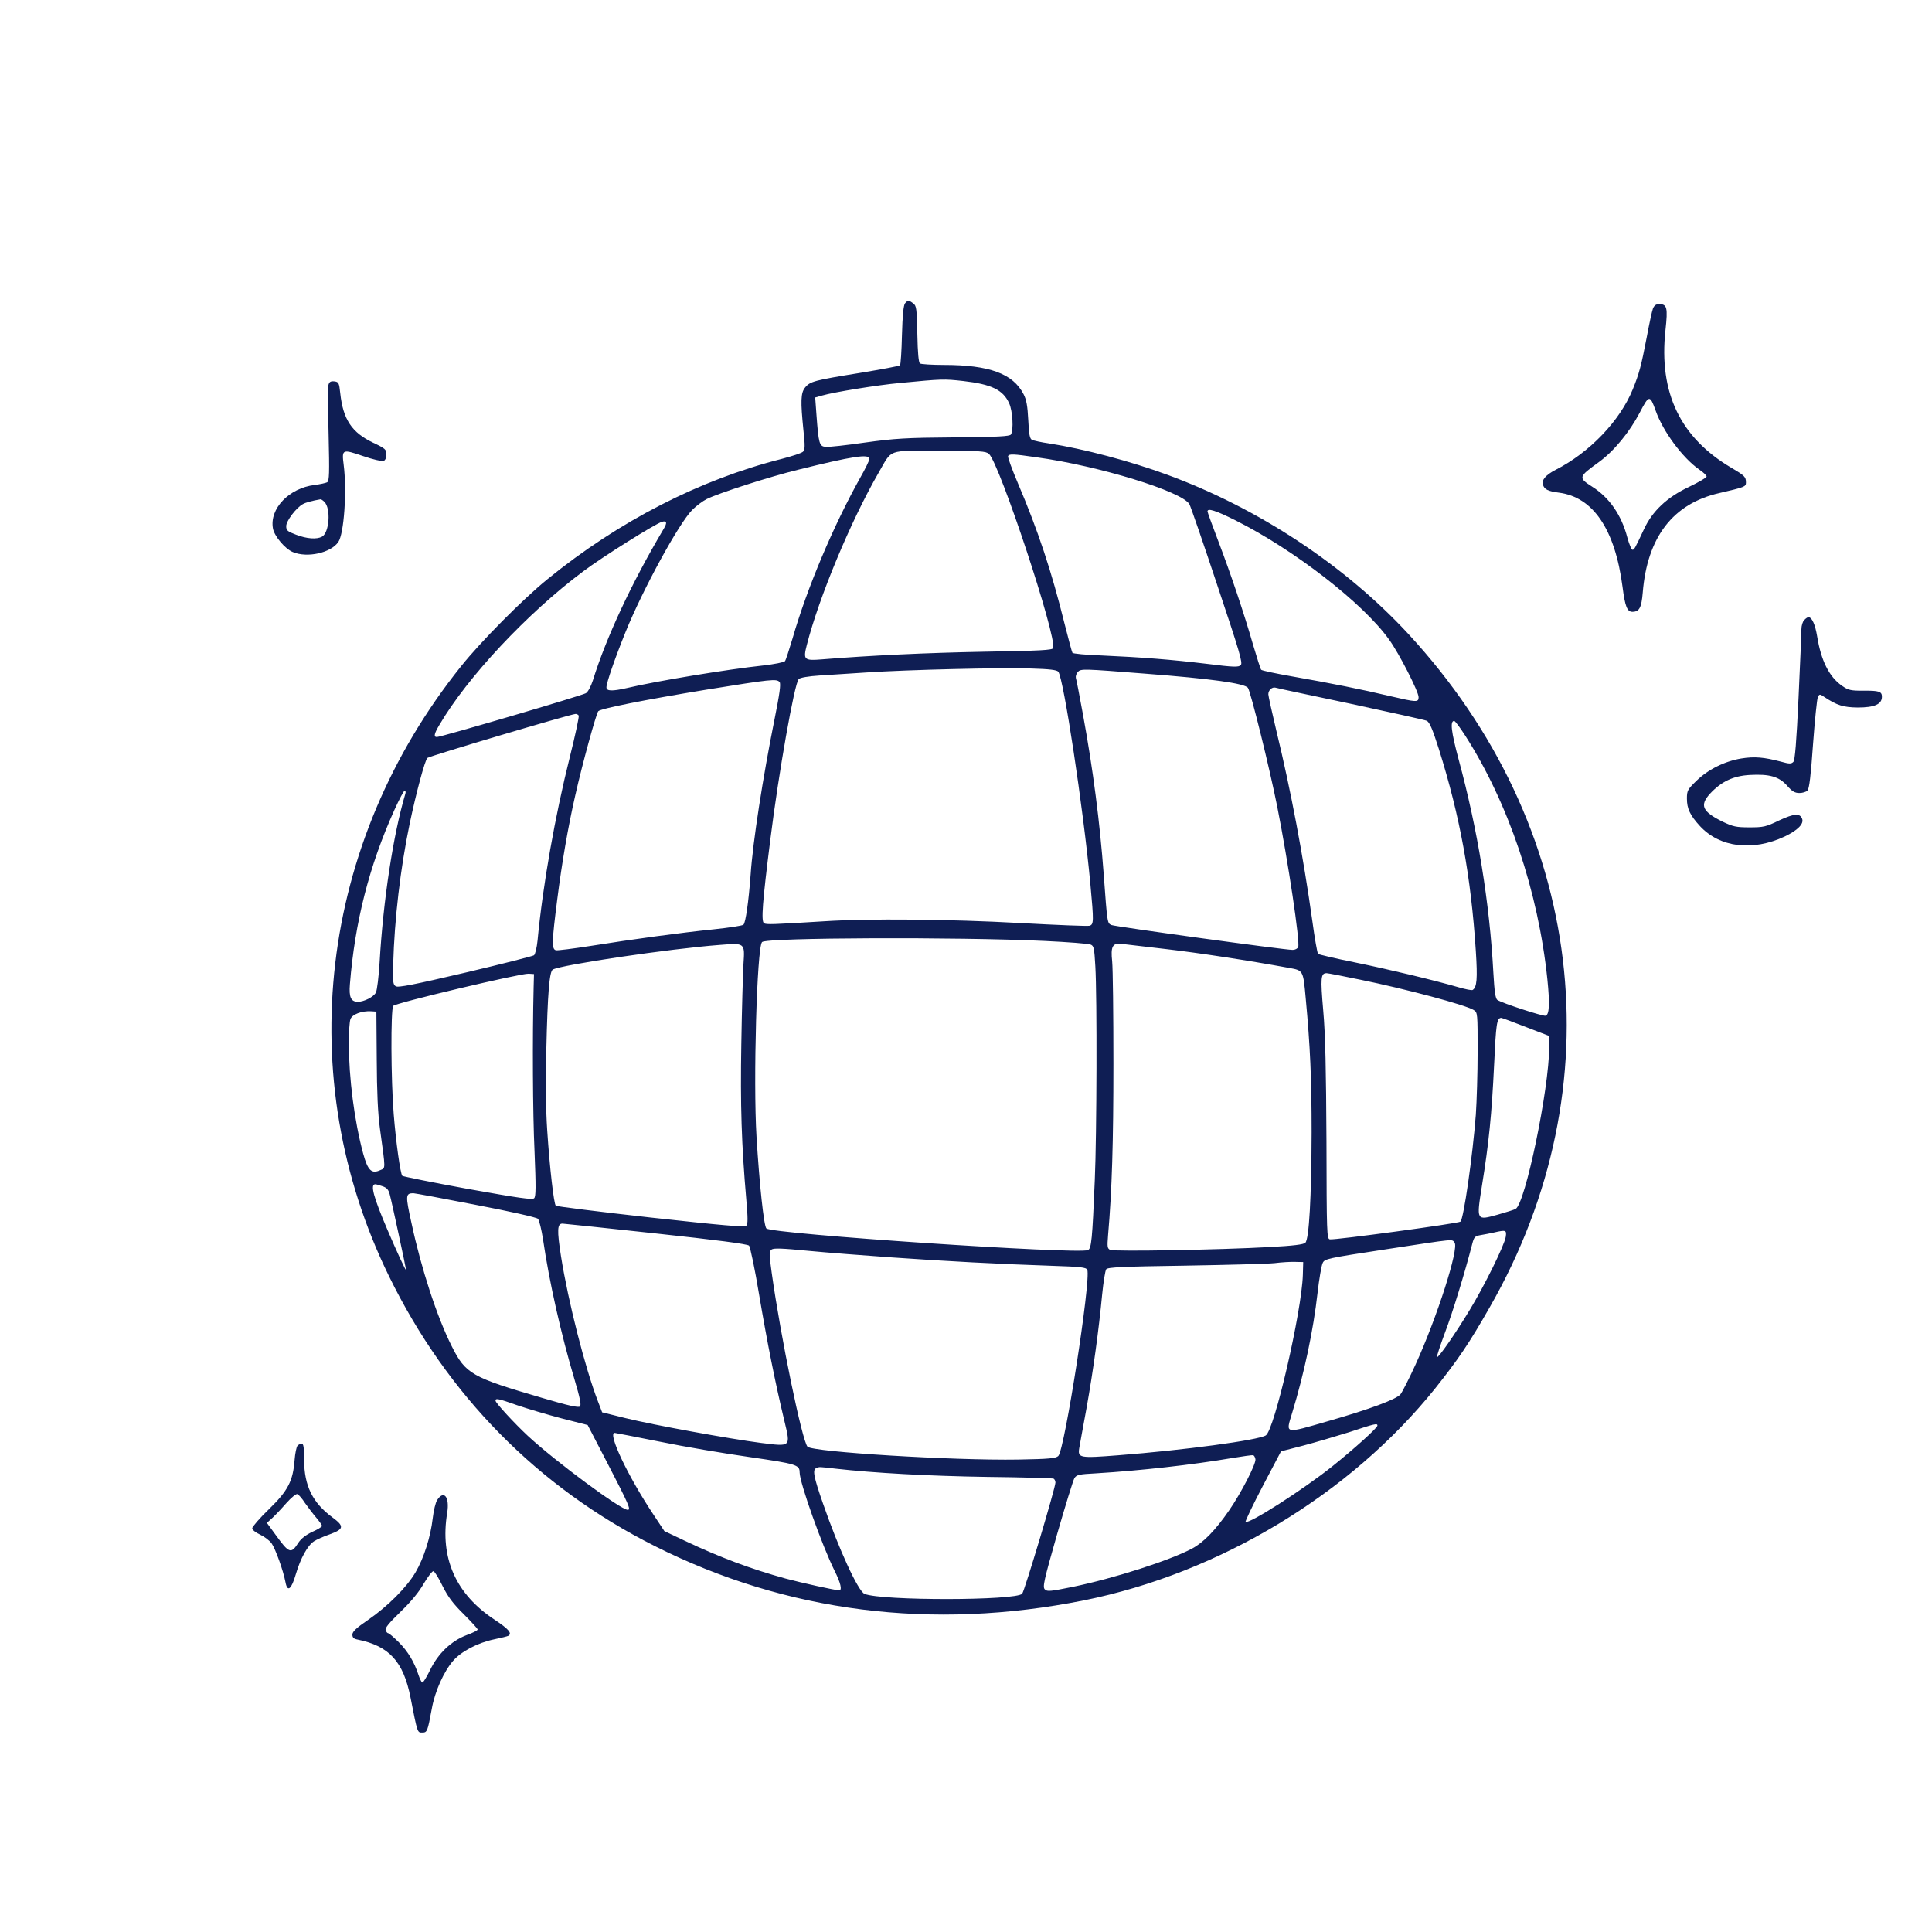 <?xml version="1.0" standalone="no"?>
<!DOCTYPE svg PUBLIC "-//W3C//DTD SVG 20010904//EN"
 "http://www.w3.org/TR/2001/REC-SVG-20010904/DTD/svg10.dtd">
<svg version="1.0" xmlns="http://www.w3.org/2000/svg"
 width="1080pt" height="1080pt" viewBox="0 0 1080 1080"
 preserveAspectRatio="xMidYMid meet">
<g transform="translate(0,1080) scale(0.1,-0.1)"
fill="#0F1E54" stroke="none">
<path d="M5059 9104 c-8 -10 -14 -65 -17 -177 -2 -89 -7 -165 -11 -169 -3 -4
-105 -23 -226 -43 -253 -41 -277 -47 -305 -82 -24 -30 -25 -77 -9 -236 10 -90
9 -111 -2 -122 -8 -8 -61 -25 -118 -40 -459 -116 -912 -348 -1311 -673 -138
-112 -373 -349 -483 -487 -793 -990 -947 -2297 -402 -3410 325 -664 832 -1179
1484 -1507 737 -371 1550 -474 2401 -304 756 152 1489 594 1963 1185 128 161
190 252 305 454 708 1236 532 2694 -454 3762 -356 385 -838 703 -1346 890
-209 77 -470 146 -663 176 -44 6 -87 16 -96 20 -13 7 -17 30 -21 111 -4 79
-10 113 -26 144 -59 115 -191 164 -447 164 -66 0 -125 4 -132 8 -8 5 -13 58
-15 164 -3 143 -5 159 -23 172 -25 19 -30 19 -46 0z m326 -434 c157 -18 222
-49 256 -124 20 -43 26 -150 10 -175 -7 -10 -71 -14 -317 -16 -270 -2 -333 -6
-499 -29 -104 -15 -203 -26 -220 -24 -35 3 -39 18 -51 180 l-7 96 39 11 c65
19 312 59 434 70 239 23 246 23 355 11z m143 -407 c59 -52 382 -1027 359
-1086 -4 -11 -70 -15 -379 -20 -328 -6 -646 -21 -915 -43 -98 -8 -104 -2 -83
80 68 267 246 694 400 961 80 138 44 125 340 125 231 0 260 -2 278 -17z m264
-19 c351 -48 819 -192 857 -263 7 -12 77 -215 156 -453 125 -373 143 -434 131
-446 -12 -12 -38 -12 -188 7 -199 24 -367 37 -591 47 -86 3 -160 10 -162 15
-3 4 -23 79 -45 166 -71 287 -147 517 -260 782 -33 78 -58 146 -55 152 8 12
26 12 157 -7z m-932 -9 c0 -9 -23 -56 -51 -105 -150 -268 -298 -618 -379 -900
-19 -63 -37 -120 -42 -126 -5 -6 -59 -17 -121 -24 -204 -22 -597 -87 -762
-126 -84 -19 -115 -18 -115 4 0 25 47 161 106 307 96 238 299 610 374 685 22
22 58 49 80 60 63 32 351 125 511 164 306 76 399 90 399 61z m2047 -344 c329
-165 714 -464 858 -666 56 -77 165 -291 165 -322 0 -30 -10 -29 -161 6 -150
36 -330 72 -547 110 -90 16 -167 32 -172 37 -4 5 -24 68 -45 139 -52 181 -125
397 -195 581 -33 86 -60 161 -60 165 0 20 45 6 157 -50z m-3198 -49 c-178
-300 -321 -607 -395 -846 -11 -33 -27 -64 -39 -71 -20 -13 -809 -245 -833
-245 -19 0 -15 19 15 69 155 265 492 625 803 857 109 82 398 263 440 277 28 8
31 -5 9 -41z m2207 -797 c30 -40 139 -758 179 -1184 20 -215 19 -228 -4 -236
-10 -3 -184 4 -385 15 -397 22 -850 26 -1098 10 -293 -18 -323 -19 -337 -11
-17 11 -9 116 35 466 47 377 135 875 159 899 8 8 54 16 117 20 56 4 175 11
263 17 223 15 752 28 920 22 103 -3 143 -8 151 -18z m489 -11 c365 -28 553
-54 571 -79 15 -20 121 -448 164 -665 61 -308 128 -755 117 -784 -4 -9 -17
-16 -31 -16 -47 0 -991 130 -1013 139 -23 11 -23 6 -43 281 -22 294 -59 584
-116 895 -19 105 -37 197 -40 206 -2 9 3 24 11 33 18 18 25 18 380 -10z
m-2047 -47 c8 -9 0 -67 -28 -206 -65 -323 -122 -689 -134 -871 -11 -149 -28
-269 -40 -279 -6 -6 -81 -17 -166 -26 -186 -19 -452 -55 -690 -93 -96 -15
-183 -26 -192 -24 -25 5 -23 49 7 284 26 205 60 404 101 583 39 174 116 453
128 469 12 15 259 64 606 121 361 58 392 62 408 42z m3192 -121 c223 -48 414
-90 425 -95 16 -7 32 -44 68 -157 119 -379 180 -716 207 -1131 10 -155 6 -202
-18 -217 -5 -3 -40 4 -78 15 -142 41 -385 99 -579 139 -110 22 -203 44 -207
48 -4 4 -19 87 -32 184 -51 363 -120 730 -202 1067 -24 101 -44 191 -44 200 0
23 21 42 40 37 8 -3 197 -43 420 -90z m-4315 -66 c3 -6 -19 -109 -49 -229 -83
-330 -152 -720 -181 -1028 -4 -40 -13 -77 -20 -83 -7 -5 -180 -49 -384 -97
-286 -67 -376 -85 -389 -76 -15 9 -17 26 -14 124 7 249 40 534 92 784 37 176
85 354 99 368 10 10 797 244 828 246 6 1 15 -4 18 -9z m4955 -111 c242 -377
409 -873 460 -1364 14 -137 11 -199 -11 -203 -16 -3 -241 70 -268 88 -11 6
-17 44 -23 152 -21 392 -88 802 -194 1192 -42 157 -49 216 -25 216 5 0 32 -36
61 -81z m-5924 -326 c-68 -228 -124 -597 -144 -943 -5 -80 -14 -156 -21 -169
-13 -24 -66 -51 -100 -51 -39 0 -51 25 -45 98 28 348 107 660 249 975 27 59
52 107 57 107 5 0 7 -8 4 -17z m3574 -823 c129 -6 244 -15 256 -20 19 -7 21
-19 27 -122 10 -170 8 -942 -3 -1193 -14 -336 -19 -384 -38 -393 -53 -25
-1769 90 -1798 121 -14 14 -39 248 -55 512 -19 309 2 1059 31 1089 25 25 1093
29 1580 6z m-1684 -129 c-3 -53 -9 -253 -12 -446 -6 -342 1 -563 28 -873 9
-101 9 -135 0 -144 -9 -9 -134 2 -535 46 -287 32 -525 62 -530 66 -11 10 -34
209 -48 420 -8 120 -10 280 -5 455 7 309 17 434 36 445 43 26 655 117 935 138
140 11 139 12 131 -107z m2359 84 c189 -22 458 -63 693 -106 77 -14 77 -13 91
-169 25 -269 33 -444 33 -750 -1 -362 -14 -596 -35 -617 -10 -10 -68 -17 -198
-24 -286 -16 -872 -26 -893 -16 -16 8 -17 17 -12 80 22 253 30 523 30 962 0
275 -3 532 -7 571 -9 82 2 103 50 98 15 -2 127 -15 248 -29z m-3532 -215 c-7
-282 -5 -703 5 -915 8 -199 8 -253 -2 -263 -10 -10 -80 0 -371 52 -197 36
-361 69 -366 73 -11 11 -36 192 -48 343 -16 195 -17 584 -3 607 10 16 715 183
757 180 l30 -2 -2 -75z m4619 44 c256 -52 592 -142 636 -170 22 -14 22 -17 22
-232 0 -120 -5 -279 -10 -353 -18 -233 -68 -582 -86 -598 -11 -10 -704 -104
-730 -99 -17 3 -18 31 -19 548 -2 399 -6 595 -18 730 -16 186 -14 210 19 210
7 0 91 -16 186 -36z m-5496 -444 c1 -187 6 -302 18 -390 32 -233 32 -218 2
-231 -49 -23 -70 -2 -96 93 -49 182 -80 421 -80 620 0 59 4 118 9 131 10 27
63 47 116 44 l29 -2 2 -265z m6424 179 l130 -50 0 -63 c0 -231 -134 -877 -188
-904 -9 -5 -54 -19 -100 -32 -120 -33 -119 -35 -88 161 39 239 55 403 68 674
11 234 15 264 40 265 4 0 66 -23 138 -51z m-6392 -890 c24 -8 34 -19 41 -47
13 -48 91 -413 91 -421 -1 -8 -52 102 -104 224 -78 183 -98 255 -68 255 5 0
23 -5 40 -11z m521 -104 c184 -35 341 -70 348 -78 7 -7 20 -60 29 -118 34
-234 101 -531 176 -782 30 -101 38 -141 30 -149 -8 -8 -64 4 -209 47 -397 116
-430 134 -508 290 -82 163 -170 432 -225 689 -34 154 -33 165 10 166 8 0 165
-29 349 -65z m1007 -160 c335 -36 512 -59 521 -68 7 -7 33 -132 57 -277 44
-260 89 -488 141 -704 35 -146 38 -143 -131 -122 -177 23 -601 100 -759 139
l-129 32 -23 60 c-72 186 -167 560 -207 812 -23 148 -21 183 8 183 8 0 243
-25 522 -55z m4751 -20 c-8 -47 -119 -273 -202 -409 -78 -129 -175 -269 -182
-262 -3 2 18 65 45 138 43 113 111 335 152 495 10 38 14 43 48 49 20 3 53 10
72 14 69 16 73 14 67 -25z m-286 -31 c26 -32 -97 -416 -218 -682 -36 -79 -74
-153 -84 -166 -22 -28 -176 -85 -404 -150 -249 -72 -238 -74 -202 45 67 219
119 464 142 670 9 79 22 155 29 169 11 23 23 26 351 76 401 61 369 58 386 38z
m-3146 -83 c300 -21 595 -37 898 -47 159 -5 189 -9 195 -22 21 -57 -126 -1004
-162 -1041 -14 -13 -49 -17 -224 -20 -364 -6 -1150 42 -1178 72 -30 32 -149
607 -200 971 -15 108 -15 120 -1 131 12 9 61 7 204 -7 103 -10 314 -26 468
-37z m2298 -98 c-6 -203 -159 -867 -207 -897 -43 -27 -461 -83 -825 -111 -216
-17 -227 -15 -218 40 3 16 21 118 41 225 38 213 68 434 87 633 7 70 17 134 23
142 9 11 92 15 441 20 237 4 462 10 500 14 39 5 90 8 115 7 l45 -1 -2 -72z
m-4390 -729 c56 -19 167 -52 247 -73 l145 -37 111 -214 c120 -232 132 -260
113 -260 -39 0 -405 271 -559 414 -75 70 -180 184 -180 196 0 15 13 13 123
-26z m4807 -113 c0 -13 -130 -130 -250 -226 -159 -128 -471 -328 -487 -312 -3
3 40 93 96 200 l102 194 124 32 c68 18 183 52 257 75 144 48 158 51 158 37z
m-4012 -90 c136 -28 362 -66 502 -86 262 -38 280 -43 280 -86 0 -57 126 -411
196 -551 33 -66 43 -108 25 -108 -21 0 -211 42 -300 66 -193 53 -366 118 -561
210 l-116 55 -61 92 c-142 213 -258 457 -217 457 3 0 117 -22 252 -49z m3330
-98 c4 -26 -80 -189 -147 -286 -78 -113 -144 -180 -208 -214 -127 -67 -435
-166 -668 -214 -124 -25 -141 -27 -154 -14 -14 13 -6 48 68 308 46 160 90 302
97 314 12 19 25 22 121 27 248 15 540 48 758 85 61 10 115 18 120 16 6 -1 11
-11 13 -22z m-2346 -53 c212 -24 519 -41 848 -46 195 -2 361 -7 368 -9 6 -2
12 -12 12 -22 0 -30 -173 -607 -186 -622 -35 -39 -785 -40 -881 -1 -36 15
-143 248 -232 504 -53 152 -60 191 -38 199 17 8 14 8 109 -3z"/>
<path d="M9240 9075 c-5 -13 -21 -86 -35 -162 -30 -156 -42 -202 -78 -290 -72
-176 -241 -353 -432 -450 -54 -28 -78 -56 -70 -82 8 -27 28 -37 90 -45 191
-25 313 -205 355 -526 14 -110 26 -140 55 -140 39 0 51 23 58 107 25 311 169
498 429 557 142 33 148 35 148 59 0 31 -7 38 -80 81 -287 169 -408 420 -370
770 14 127 9 146 -36 146 -17 0 -27 -8 -34 -25z m15 -570 c41 -117 151 -265
244 -330 23 -15 41 -33 41 -39 0 -6 -45 -32 -99 -58 -123 -58 -204 -135 -251
-236 -52 -111 -55 -116 -65 -115 -5 1 -18 31 -28 68 -33 126 -100 223 -196
284 -79 51 -79 54 37 138 84 61 171 167 228 276 52 100 57 101 89 12z"/>
<path d="M1836 8648 c-3 -13 -3 -138 1 -279 5 -214 4 -257 -8 -265 -8 -4 -39
-11 -70 -15 -143 -17 -254 -133 -233 -244 8 -42 67 -113 111 -131 80 -34 212
-5 254 56 32 45 49 285 30 433 -11 86 -7 87 107 48 55 -19 107 -31 116 -28 10
4 16 18 16 37 0 27 -6 33 -74 65 -119 57 -168 129 -184 277 -6 58 -9 63 -33
66 -20 2 -28 -2 -33 -20z m-23 -653 c38 -37 28 -173 -13 -195 -30 -16 -85 -12
-145 11 -48 18 -55 24 -55 48 0 29 55 102 93 123 18 10 53 19 99 27 4 0 13 -6
21 -14z"/>
<path d="M10086 7334 c-9 -8 -16 -32 -16 -52 0 -20 -7 -192 -16 -382 -12 -254
-20 -349 -29 -359 -12 -12 -22 -12 -72 2 -92 24 -145 29 -219 17 -92 -15 -185
-61 -250 -124 -50 -49 -54 -55 -54 -100 0 -56 17 -93 73 -154 111 -120 295
-142 474 -58 73 35 108 71 97 99 -12 32 -44 30 -128 -9 -74 -36 -88 -39 -166
-39 -75 0 -92 4 -151 32 -113 56 -129 91 -70 156 63 68 130 100 223 105 109 6
163 -9 208 -60 28 -32 43 -41 69 -41 17 0 38 6 45 14 10 10 19 86 31 259 10
135 22 253 27 263 9 18 11 18 36 1 71 -47 106 -58 187 -59 93 0 135 18 135 60
0 30 -15 35 -109 34 -66 0 -79 3 -115 28 -71 50 -116 140 -138 276 -11 66 -29
107 -49 107 -4 0 -15 -7 -23 -16z"/>
<path d="M1663 2718 c-6 -7 -13 -42 -16 -78 -9 -119 -37 -173 -143 -276 -52
-50 -94 -99 -94 -107 0 -9 19 -24 43 -35 24 -11 53 -33 65 -49 22 -31 66 -154
78 -218 11 -58 33 -40 58 46 26 88 65 159 101 183 14 9 53 27 88 39 80 29 83
45 15 95 -111 82 -157 176 -158 320 0 71 -3 92 -14 92 -7 0 -18 -6 -23 -12z
m42 -320 c17 -24 45 -61 63 -82 17 -20 32 -41 32 -46 0 -5 -24 -20 -54 -33
-36 -17 -63 -38 -78 -61 -41 -64 -52 -60 -127 44 l-49 67 32 29 c17 16 52 53
78 83 26 29 53 51 60 49 7 -2 27 -25 43 -50z"/>
<path d="M2444 2415 c-9 -13 -20 -59 -25 -102 -12 -105 -50 -224 -96 -302 -49
-84 -156 -191 -265 -266 -66 -45 -88 -66 -88 -82 0 -17 7 -24 28 -28 178 -36
257 -123 297 -325 39 -199 38 -195 65 -195 28 0 30 5 54 134 17 96 67 207 119
267 46 53 138 101 229 120 39 8 75 17 80 20 22 14 1 38 -76 89 -218 143 -308
345 -266 599 14 87 -18 129 -56 71z m30 -481 c30 -60 58 -98 118 -157 43 -43
78 -81 78 -86 0 -5 -27 -19 -61 -31 -87 -33 -160 -103 -205 -196 -20 -41 -39
-72 -44 -69 -5 3 -14 22 -21 43 -23 71 -59 131 -109 181 -28 28 -55 51 -59 51
-5 0 -12 7 -15 17 -5 12 18 40 82 102 59 57 104 111 131 159 24 40 48 71 54
69 7 -2 30 -39 51 -83z"/>
</g>
</svg>
